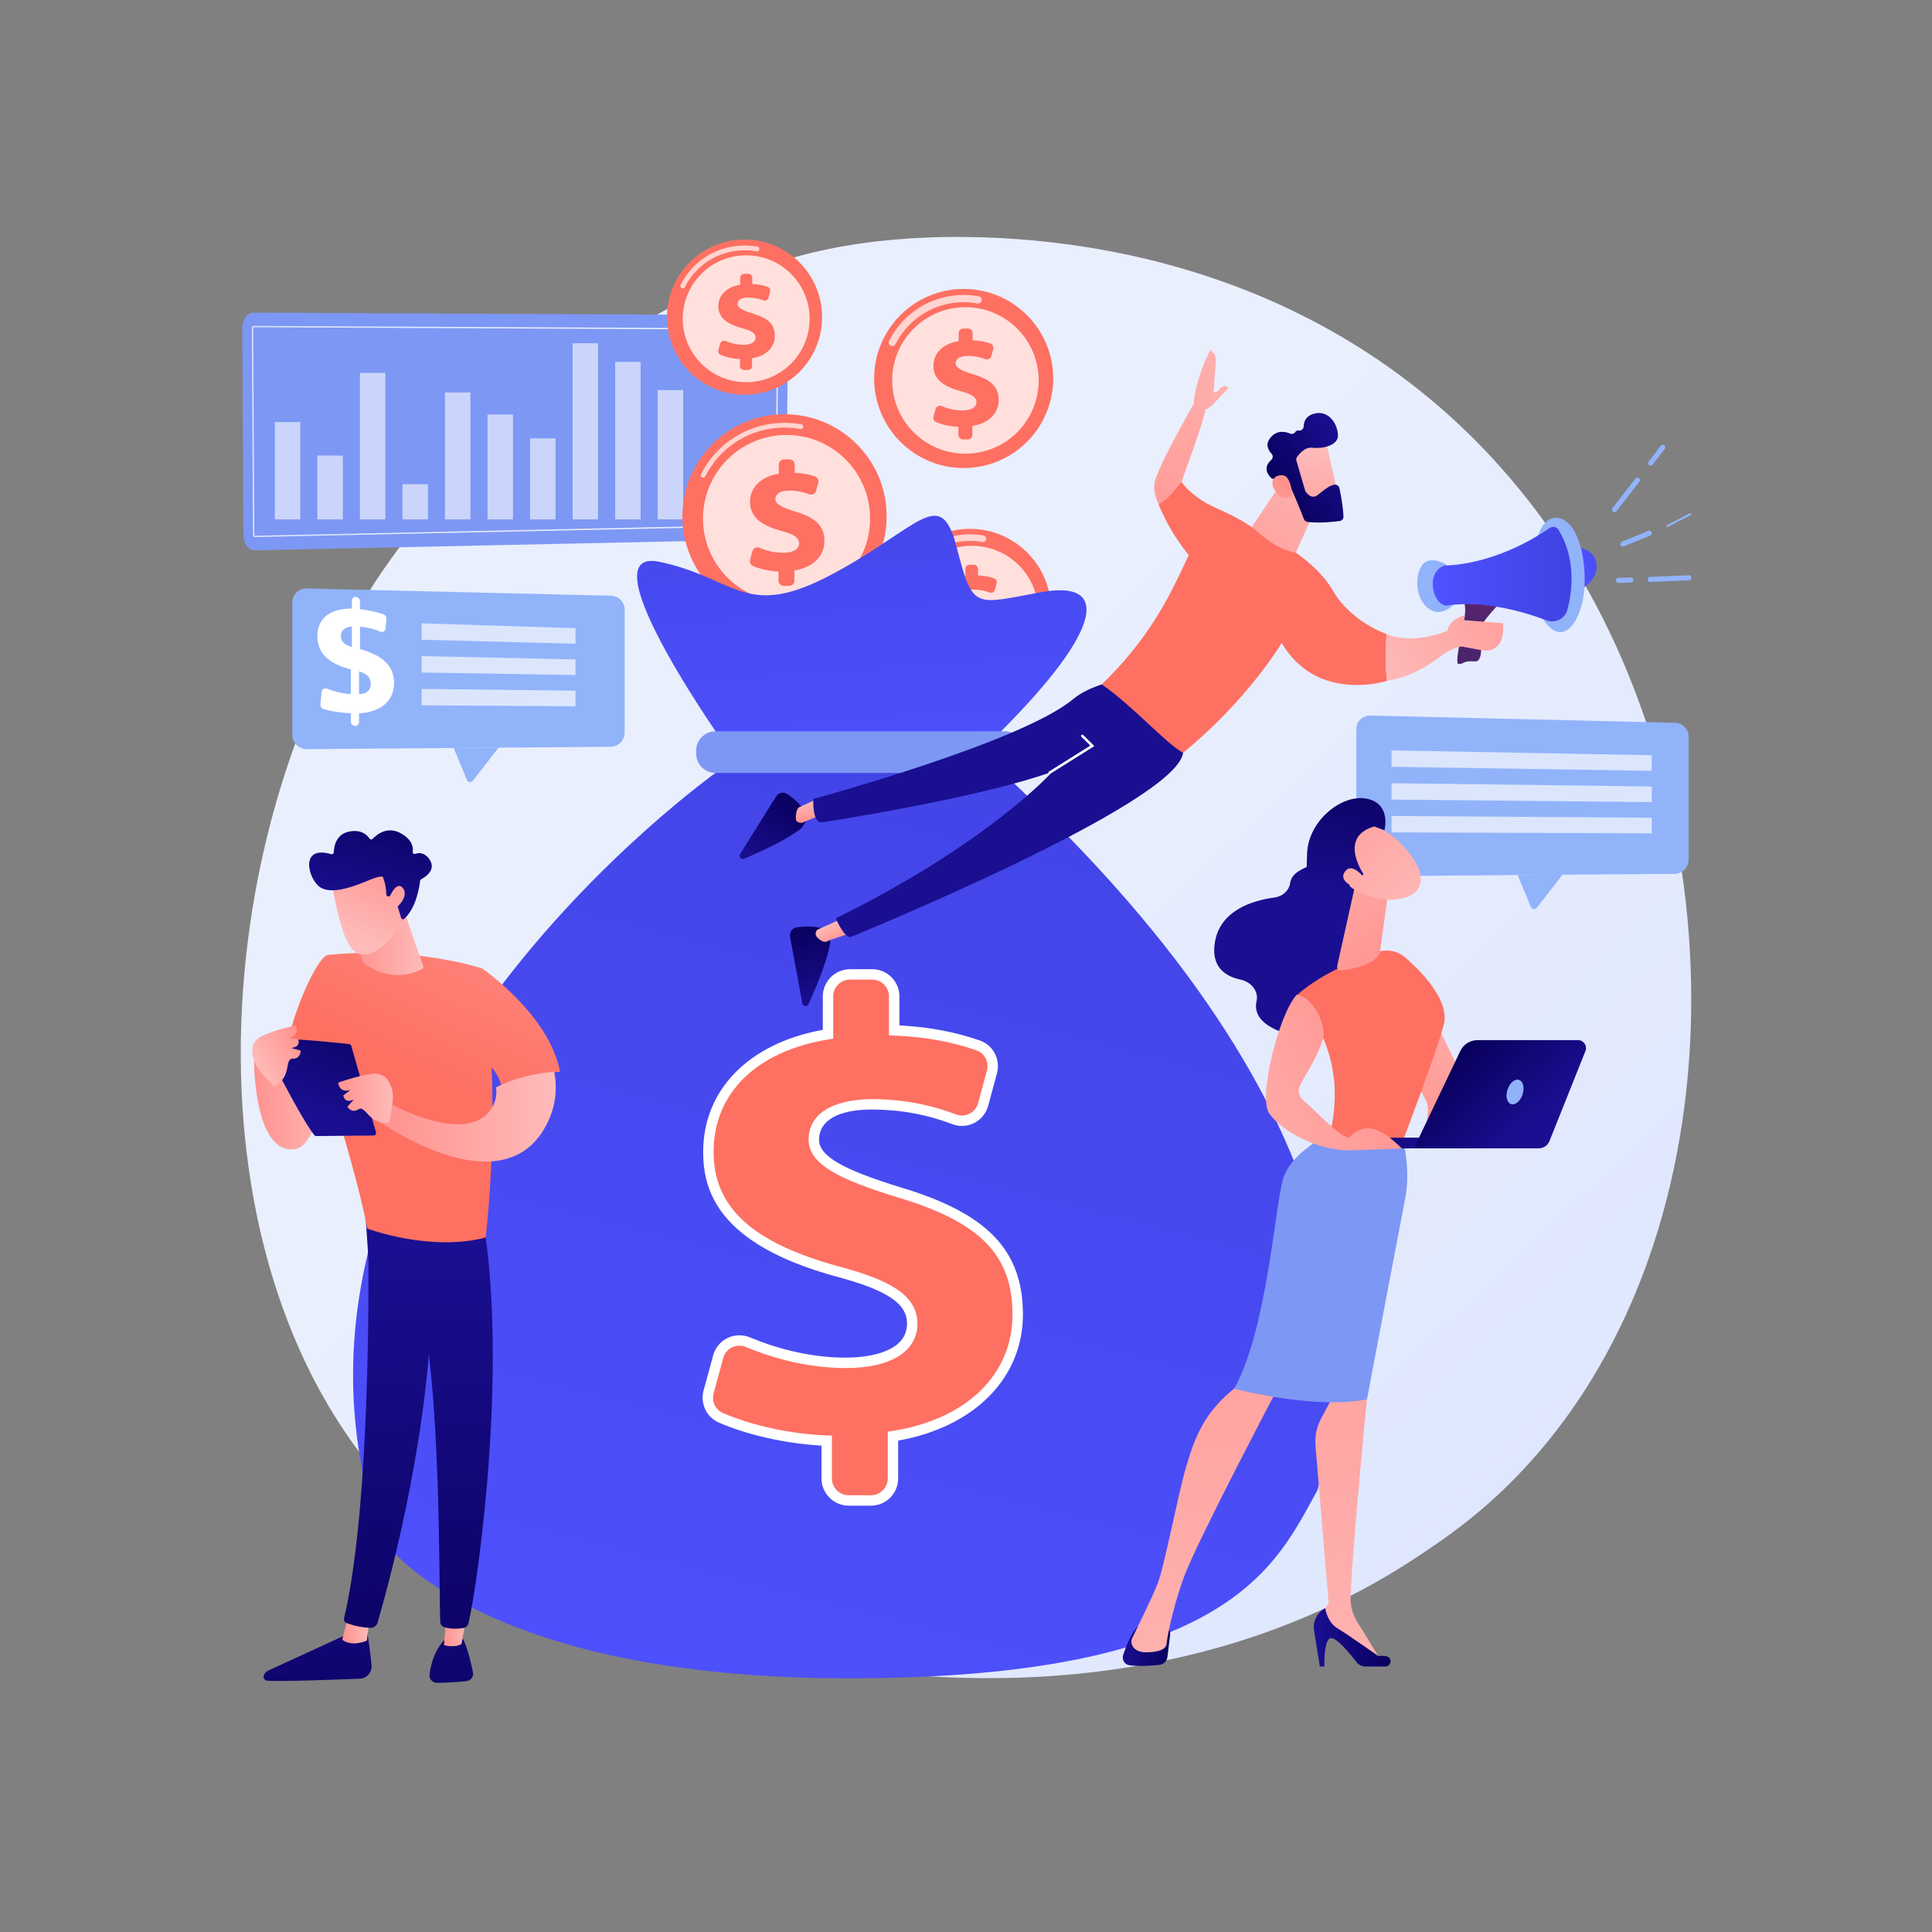 <?xml version="1.0" encoding="utf-8"?>
<!-- Generator: Adobe Illustrator 27.6.1, SVG Export Plug-In . SVG Version: 6.00 Build 0)  -->
<svg version="1.1" xmlns="http://www.w3.org/2000/svg" xmlns:xlink="http://www.w3.org/1999/xlink" x="0px" y="0px"
	 viewBox="0 0 3710 3710" style="enable-background:new 0 0 3710 3710;" xml:space="preserve">
<rect x="0" y="0" width="3710" height="3710" fill="#808080" stroke="none"/>
<style type="text/css">
	.st0{fill:url(#SVGID_1_);}
	.st1{fill:#7D97F4;}
	.st2{fill:url(#SVGID_00000143615401629285916400000017677590069927031948_);}
	.st3{opacity:0.6;}
	.st4{fill:#FFFFFF;}
	.st5{fill:url(#SVGID_00000018921029328218188910000001978256818889717669_);}
	.st6{fill:url(#SVGID_00000109011661069210292060000006759752831049352867_);}
	.st7{opacity:0.7;fill:#FFFFFF;}
	.st8{opacity:0.78;fill:#FFFFFF;}
	.st9{fill:url(#SVGID_00000096780333085668606000000014444032085909384067_);}
	.st10{fill:url(#SVGID_00000100351597675308074370000014581774564080068759_);}
	.st11{fill:url(#SVGID_00000016759504516846559570000010509099839670066828_);}
	.st12{fill:url(#SVGID_00000055698705567863907640000008243597332303116962_);}
	.st13{fill:url(#SVGID_00000145054553605697444480000015784876433295111047_);}
	.st14{fill:url(#SVGID_00000114769788053935815400000014967067403584999555_);}
	.st15{fill:url(#SVGID_00000108296608279393943930000006895243718945277575_);}
	.st16{fill:url(#SVGID_00000070115575117139283040000016923364165164246946_);}
	.st17{fill:url(#SVGID_00000081607689875209614090000015932787326565576073_);}
	.st18{fill:url(#SVGID_00000142855060135404706240000016284008638318914237_);}
	.st19{fill:url(#SVGID_00000111891051682841394630000007523040797237266342_);}
	.st20{fill:url(#SVGID_00000026843406347245267230000006177000507089404337_);}
	.st21{fill:url(#SVGID_00000165952597427770334750000000688524131479720860_);}
	.st22{fill:url(#SVGID_00000049183969915383127840000008896450545695088569_);}
	.st23{fill:url(#SVGID_00000072980142287620048010000011883707576248006557_);}
	.st24{fill:url(#SVGID_00000024719460066078758770000002660947874819433108_);}
	.st25{fill:url(#SVGID_00000121961735250213727910000010326407003002219430_);}
	.st26{fill:url(#SVGID_00000047767820174903606970000009945071909130796180_);}
	.st27{fill:url(#SVGID_00000155133293010300843930000014913076776470374589_);}
	.st28{fill:url(#SVGID_00000096019771463148390910000006082222510792092090_);}
	.st29{fill:url(#SVGID_00000147916456737925840660000012848854576700947590_);}
	.st30{fill:url(#SVGID_00000026156641631153965460000016295028197813670557_);}
	.st31{fill:url(#SVGID_00000106134744342979200720000008073339150391246474_);}
	.st32{fill:url(#SVGID_00000170986893675586671380000002539024511317834154_);}
	.st33{fill:url(#SVGID_00000174588056685638480710000005292811041346345091_);}
	.st34{fill:url(#SVGID_00000140697586470958932850000000022485534217185416_);}
	.st35{fill:url(#SVGID_00000175318048267766485660000005682364182320441251_);}
	.st36{fill:url(#SVGID_00000177447359147579592180000017868247444973728135_);}
	.st37{fill:url(#SVGID_00000014632357368583755880000015299335144519220629_);}
	.st38{fill:url(#SVGID_00000156586865338855724130000000014944709133351557_);}
	.st39{fill:#91B3FA;}
	.st40{opacity:0.67;fill:#FFFFFF;}
	.st41{fill:url(#SVGID_00000101789070880380572010000011389149956874160778_);}
	.st42{fill:url(#SVGID_00000052098278892914759970000011093813395201358255_);}
	.st43{fill:url(#SVGID_00000148663287589898686220000018435125980785906107_);}
	.st44{fill:url(#SVGID_00000008842859130132811180000010578750302657357952_);}
	.st45{fill:url(#SVGID_00000011732203839468331290000003740617839774876051_);}
	.st46{fill:url(#SVGID_00000139277901032154216350000003930924819126617495_);}
	.st47{fill:url(#SVGID_00000076581926946479273590000008374699220571311515_);}
	.st48{fill:url(#SVGID_00000138556744448574501620000007673176664959267208_);}
	.st49{fill:url(#SVGID_00000012437961162117908970000016547517154254260617_);}
	.st50{fill:url(#SVGID_00000018922048965087166340000010816602856365705349_);}
	.st51{fill:url(#SVGID_00000165924936956782536230000011539915003646950571_);}
	.st52{fill:url(#SVGID_00000060016117729007717470000014021949834763413147_);}
	.st53{fill:url(#SVGID_00000025402394991807126580000009455804522570133946_);}
	.st54{fill:url(#SVGID_00000174574245900107791740000014374323726991734687_);}
	.st55{fill:url(#SVGID_00000069378175328790099270000010183782338256911511_);}
	.st56{fill:url(#SVGID_00000120522835779788536020000002442853349773688731_);}
	.st57{fill:url(#SVGID_00000051384605316314547200000004009854323048636816_);}
	.st58{fill:url(#SVGID_00000080186189342608390240000016011992496208212669_);}
	.st59{fill:url(#SVGID_00000155849433997418483720000008661694169941919141_);}
	.st60{fill:url(#SVGID_00000139986802102544932820000000879698495309626518_);}
	.st61{fill:url(#SVGID_00000166642815136562697250000012879723137506443396_);}
	.st62{fill:url(#SVGID_00000132084933538281854440000003069948309736965257_);}
	.st63{fill:url(#SVGID_00000139985004318134221440000006439524074782256256_);}
	.st64{fill:url(#SVGID_00000172426965633150700200000015276186157345919148_);}
	.st65{fill:url(#SVGID_00000139280835394898265230000017060467808536985228_);}
	.st66{fill:url(#SVGID_00000113351878112606975890000011585312057401238414_);}
	.st67{fill:url(#SVGID_00000106855987329171998590000002473734148515273869_);}
	.st68{fill:url(#SVGID_00000018939479907492486100000004636988087548577426_);}
	.st69{fill:url(#SVGID_00000077309189554739431010000001603305033347930781_);}
	.st70{fill:url(#SVGID_00000097482698177616779110000004922935118370807482_);}
	.st71{fill:url(#SVGID_00000103960274671383519510000014756058125935403693_);}
	.st72{fill:url(#SVGID_00000091719314749375023980000014957957614717348793_);}
</style>
<g id="Background">
</g>
<g id="Illustration">
	<g>
		<linearGradient id="SVGID_1_" gradientUnits="userSpaceOnUse" x1="3502.218" y1="3673.924" x2="1538.293" y2="1583.295">
			<stop  offset="0" style="stop-color:#DAE3FE"/>
			<stop  offset="1" style="stop-color:#E9EFFD"/>
		</linearGradient>
		<path class="st0" d="M2912.55,2835.17c-72.5,74.73-137.37,118.66-187.04,151.82c-484.39,323.43-1038.11,230.21-1209.3,198.35
			c-276.2-51.41-509.35-87.67-709.67-268.65c-455.19-411.24-433.05-1269.13-85.23-1800.55c41.24-63.01,388.53-577.81,943.45-650.34
			c13.57-1.77,23.7-2.78,32.57-3.72c85.84-9.09,617.8-57.06,1051.56,306.34c62.09,52.02,162.01,145.85,254.67,288.95
			C3342.36,1580.63,3343.43,2391.04,2912.55,2835.17z"/>
		<g>
			<path class="st1" d="M1491.65,605.15l-1004.6-4.83c-12.11-0.11-21.94,13.28-21.85,29.76l2.23,397.47
				c0.09,16.57,10.18,29.79,22.35,29.3l998.88-21.39c11.62-0.48,20.9-13.32,21.05-29.14l3.5-371.25
				C1513.36,618.69,1503.68,605.26,1491.65,605.15z"/>
			
				<linearGradient id="SVGID_00000096744133324610827370000018233381752944165787_" gradientUnits="userSpaceOnUse" x1="483.598" y1="828.592" x2="1494.801" y2="828.592">
				<stop  offset="0" style="stop-color:#DAE3FE"/>
				<stop  offset="1" style="stop-color:#E9EFFD"/>
			</linearGradient>
			<path style="fill:url(#SVGID_00000096744133324610827370000018233381752944165787_);" d="M489.14,1031.35
				c-1.86,0-3.3-1.76-3.32-4l-2.22-397.46c-0.01-1.04,0.27-1.96,0.83-2.72c0.81-1.1,1.79-1.34,2.48-1.34l1004.61,4.83
				c0.68,0.01,1.66,0.25,2.46,1.35c0.55,0.77,0.83,1.68,0.82,2.72l-3.5,371.24c-0.02,2.2-1.39,3.91-3.19,3.98h-0.02L489.14,1031.35z
				 M486.9,628.41c-0.06,0-0.19,0-0.39,0.28c-0.23,0.31-0.34,0.7-0.34,1.19l2.22,397.46c0.01,0.88,0.47,1.44,0.71,1.44l998.92-21.4
				c0.26-0.02,0.68-0.59,0.69-1.43l3.5-371.24c0-0.48-0.11-0.87-0.33-1.19c-0.2-0.28-0.33-0.28-0.39-0.28L486.9,628.41z"/>
			<g class="st3">
				<rect x="527.78" y="810.54" class="st4" width="48.89" height="186.83"/>
				<rect x="609.47" y="874.75" class="st4" width="48.89" height="122.62"/>
				<rect x="691.16" y="716.06" class="st4" width="48.89" height="281.3"/>
				<rect x="772.84" y="929.79" class="st4" width="48.89" height="67.58"/>
				<rect x="854.53" y="753.67" class="st4" width="48.89" height="243.7"/>
				<rect x="936.22" y="795.87" class="st4" width="48.89" height="201.5"/>
				<rect x="1017.91" y="841.73" class="st4" width="48.89" height="155.64"/>
				<rect x="1099.6" y="659.19" class="st4" width="48.89" height="338.17"/>
				<rect x="1181.29" y="694.97" class="st4" width="48.89" height="302.4"/>
				<rect x="1262.98" y="749.08" class="st4" width="48.89" height="248.28"/>
				<rect x="1344.67" y="936.06" class="st4" width="48.89" height="61.31"/>
				<rect x="1426.36" y="816.96" class="st4" width="48.89" height="180.4"/>
			</g>
		</g>
		<g>
			<g>
				<g>
					
						<linearGradient id="SVGID_00000158718895197902492070000010811349137964868276_" gradientUnits="userSpaceOnUse" x1="2103.101" y1="-293.07" x2="1972.155" y2="235.75">
						<stop  offset="0" style="stop-color:#FF928E"/>
						<stop  offset="1" style="stop-color:#FE7062"/>
					</linearGradient>
					<circle style="fill:url(#SVGID_00000158718895197902492070000010811349137964868276_);" cx="1850.56" cy="726.8" r="171.94"/>
					
						<linearGradient id="SVGID_00000130615610555004791810000006356275829051313084_" gradientUnits="userSpaceOnUse" x1="2103.101" y1="-293.069" x2="1972.155" y2="235.749">
						<stop  offset="0" style="stop-color:#FF928E"/>
						<stop  offset="1" style="stop-color:#FE7062"/>
					</linearGradient>
					<circle style="fill:url(#SVGID_00000130615610555004791810000006356275829051313084_);" cx="1850.56" cy="726.81" r="166.23"/>
					<path class="st7" d="M1713.49,664.74c-1.06,0-2.13-0.24-3.14-0.75c-3.44-1.73-4.82-5.94-3.08-9.38
						c27.47-54.42,82.38-88.23,143.3-88.23c9.73,0,19.46,0.88,28.94,2.6c3.79,0.69,6.31,4.33,5.62,8.12
						c-0.69,3.79-4.34,6.3-8.12,5.62c-8.65-1.58-17.54-2.38-26.43-2.38c-55.62,0-105.75,30.87-130.84,80.56
						C1718.5,663.33,1716.04,664.74,1713.49,664.74z"/>
					
						<ellipse transform="matrix(0.707 -0.707 0.707 0.707 26.587 1525.042)" class="st8" cx="1854.18" cy="730.43" rx="140.69" ry="140.69"/>
					<g>
						
							<linearGradient id="SVGID_00000031195854415015695770000002447267158273402011_" gradientUnits="userSpaceOnUse" x1="2109.429" y1="-291.502" x2="1978.483" y2="237.319">
							<stop  offset="0" style="stop-color:#FF928E"/>
							<stop  offset="1" style="stop-color:#FE7062"/>
						</linearGradient>
						<path style="fill:url(#SVGID_00000031195854415015695770000002447267158273402011_);" d="M1840.38,835.02v-15.31
							c-15.96-0.64-31.74-4.41-42.95-9.31c-4-1.75-6.04-6.24-4.89-10.46l3.89-14.26c1.43-5.23,7.11-7.94,12.11-5.84
							c11.12,4.66,24.85,8.35,39.65,8.35c15.37,0,26.83-5.21,26.83-15.89c0-9.64-8.86-15.37-30.22-21.1
							c-30.48-8.34-52.36-21.62-52.36-48.45c0-24.23,17.71-42.72,48.45-47.67v-15.31c0-4.93,3.99-8.92,8.92-8.92h8.99
							c4.93,0,8.92,3.99,8.92,8.92v13.74c14.76,0.59,25.51,3.12,34.04,6.11c4.37,1.54,6.76,6.24,5.55,10.71l-3.58,13.19
							c-1.38,5.08-6.81,7.87-11.74,6.01c-7.85-2.97-18.96-6.06-33.39-6.06c-18.23,0-23.44,7.55-23.44,14.33
							c0,8.34,10.94,14.07,34.65,21.36c33.86,10.16,47.93,24.23,47.93,49.49c0,23.18-17.19,44.02-50.53,49.23v17.13
							c0,4.93-3.99,8.92-8.92,8.92h-8.99C1844.37,843.94,1840.38,839.94,1840.38,835.02z"/>
					</g>
				</g>
				<g>
					
						<linearGradient id="SVGID_00000007390642135321533740000004564332068874287291_" gradientUnits="userSpaceOnUse" x1="1679.099" y1="-398.061" x2="1548.153" y2="130.76">
						<stop  offset="0" style="stop-color:#FF928E"/>
						<stop  offset="1" style="stop-color:#FE7062"/>
					</linearGradient>
					<circle style="fill:url(#SVGID_00000007390642135321533740000004564332068874287291_);" cx="1429.74" cy="608.97" r="148.92"/>
					
						<linearGradient id="SVGID_00000002360156742019384780000003627426599640851098_" gradientUnits="userSpaceOnUse" x1="1679.099" y1="-398.059" x2="1548.152" y2="130.762">
						<stop  offset="0" style="stop-color:#FF928E"/>
						<stop  offset="1" style="stop-color:#FE7062"/>
					</linearGradient>
					<circle style="fill:url(#SVGID_00000002360156742019384780000003627426599640851098_);" cx="1429.74" cy="608.97" r="143.97"/>
					<path class="st7" d="M1311.02,553.77c-0.7,0-1.41-0.16-2.07-0.49c-2.27-1.14-3.18-3.92-2.04-6.19
						c23.55-46.65,70.61-75.63,122.83-75.63c8.33,0,16.68,0.75,24.8,2.23c2.5,0.46,4.16,2.85,3.71,5.36
						c-0.45,2.5-2.86,4.16-5.36,3.71c-7.58-1.38-15.37-2.08-23.15-2.08c-48.72,0-92.63,27.04-114.6,70.56
						C1314.32,552.85,1312.7,553.77,1311.02,553.77z"/>
					<circle class="st8" cx="1432.88" cy="612.11" r="121.85"/>
					<g>
						
							<linearGradient id="SVGID_00000060716505941337905870000001866559097545583498_" gradientUnits="userSpaceOnUse" x1="1684.58" y1="-396.702" x2="1553.646" y2="132.07">
							<stop  offset="0" style="stop-color:#FF928E"/>
							<stop  offset="1" style="stop-color:#FE7062"/>
						</linearGradient>
						<path style="fill:url(#SVGID_00000060716505941337905870000001866559097545583498_);" d="M1420.92,702.7v-13.26
							c-13.82-0.55-27.49-3.81-37.2-8.07c-3.47-1.52-5.23-5.41-4.24-9.06l3.37-12.35c1.24-4.53,6.16-6.87,10.49-5.06
							c9.63,4.04,21.52,7.23,34.35,7.23c13.31,0,23.24-4.51,23.24-13.76c0-8.35-7.67-13.31-26.17-18.27
							c-26.4-7.22-45.35-18.73-45.35-41.96c0-20.98,15.34-37,41.96-41.29v-13.26c0-4.27,3.46-7.72,7.72-7.72h7.79
							c4.27,0,7.72,3.46,7.72,7.72v11.9c12.79,0.51,22.1,2.7,29.48,5.29c3.78,1.33,5.85,5.41,4.8,9.28l-3.1,11.42
							c-1.19,4.4-5.9,6.82-10.17,5.2c-6.8-2.57-16.42-5.25-28.92-5.25c-15.79,0-20.3,6.54-20.3,12.41c0,7.22,9.48,12.18,30.01,18.5
							c29.33,8.8,41.51,20.98,41.51,42.87c0,20.08-14.89,38.13-43.77,42.64v14.84c0,4.27-3.46,7.72-7.72,7.72h-7.79
							C1424.38,710.42,1420.92,706.96,1420.92,702.7z"/>
					</g>
				</g>
				<g>
					
						<linearGradient id="SVGID_00000133503230608932905290000003590371372788158637_" gradientUnits="userSpaceOnUse" x1="2218.041" y1="-264.608" x2="2087.095" y2="264.211">
						<stop  offset="0" style="stop-color:#FF928E"/>
						<stop  offset="1" style="stop-color:#FE7062"/>
					</linearGradient>
					
						<circle style="fill:url(#SVGID_00000133503230608932905290000003590371372788158637_);" cx="1862.44" cy="1171.48" r="155.95"/>
					
						<linearGradient id="SVGID_00000077317073646255838220000003206156631561415084_" gradientUnits="userSpaceOnUse" x1="2218.041" y1="-264.609" x2="2087.094" y2="264.211">
						<stop  offset="0" style="stop-color:#FF928E"/>
						<stop  offset="1" style="stop-color:#FE7062"/>
					</linearGradient>
					
						<circle style="fill:url(#SVGID_00000077317073646255838220000003206156631561415084_);" cx="1862.44" cy="1171.48" r="150.76"/>
					<path class="st7" d="M1738.12,1115.19c-0.96,0-1.93-0.22-2.85-0.68c-3.12-1.57-4.38-5.38-2.8-8.51
						c24.91-49.36,74.71-80.02,129.97-80.02c8.82,0,17.65,0.79,26.24,2.36c3.44,0.63,5.72,3.92,5.1,7.37
						c-0.62,3.44-3.93,5.72-7.37,5.1c-7.84-1.43-15.91-2.15-23.97-2.15c-50.44,0-95.91,28-118.66,73.06
						C1742.66,1113.92,1740.43,1115.19,1738.12,1115.19z"/>
					
						<ellipse transform="matrix(0.183 -0.983 0.983 0.183 370.094 2794.674)" class="st8" cx="1865.72" cy="1174.77" rx="127.6" ry="127.6"/>
					<g>
						
							<linearGradient id="SVGID_00000159470063560232743790000009936460781531388042_" gradientUnits="userSpaceOnUse" x1="2223.78" y1="-263.185" x2="2092.834" y2="265.635">
							<stop  offset="0" style="stop-color:#FF928E"/>
							<stop  offset="1" style="stop-color:#FE7062"/>
						</linearGradient>
						<path style="fill:url(#SVGID_00000159470063560232743790000009936460781531388042_);" d="M1853.2,1269.63v-13.88
							c-14.47-0.58-28.79-4-38.95-8.45c-3.63-1.59-5.48-5.66-4.44-9.49l3.53-12.93c1.29-4.74,6.45-7.2,10.99-5.3
							c10.09,4.23,22.54,7.57,35.96,7.57c13.94,0,24.33-4.73,24.33-14.41c0-8.74-8.03-13.94-27.4-19.13
							c-27.64-7.56-47.49-19.61-47.49-43.94c0-21.97,16.07-38.75,43.94-43.23v-13.88c0-4.47,3.62-8.09,8.09-8.09h8.16
							c4.47,0,8.09,3.62,8.09,8.09v12.47c13.39,0.54,23.14,2.83,30.87,5.54c3.96,1.39,6.13,5.66,5.03,9.72l-3.24,11.96
							c-1.25,4.61-6.18,7.14-10.65,5.45c-7.12-2.69-17.19-5.5-30.28-5.5c-16.54,0-21.26,6.85-21.26,12.99
							c0,7.56,9.92,12.76,31.42,19.37c30.71,9.21,43.47,21.97,43.47,44.89c0,21.03-15.59,39.93-45.83,44.65v15.54
							c0,4.47-3.62,8.09-8.09,8.09h-8.16C1856.82,1277.72,1853.2,1274.1,1853.2,1269.63z"/>
					</g>
				</g>
				<g>
					
						<linearGradient id="SVGID_00000142141880889921919150000005543449919893302712_" gradientUnits="userSpaceOnUse" x1="1840.702" y1="-358.042" x2="1709.756" y2="170.778">
						<stop  offset="0" style="stop-color:#FF928E"/>
						<stop  offset="1" style="stop-color:#FE7062"/>
					</linearGradient>
					<circle style="fill:url(#SVGID_00000142141880889921919150000005543449919893302712_);" cx="1506.53" cy="991.52" r="196.11"/>
					
						<linearGradient id="SVGID_00000129165717448115505620000006904256492125640633_" gradientUnits="userSpaceOnUse" x1="1840.702" y1="-358.043" x2="1709.757" y2="170.775">
						<stop  offset="0" style="stop-color:#FF928E"/>
						<stop  offset="1" style="stop-color:#FE7062"/>
					</linearGradient>
					<circle style="fill:url(#SVGID_00000129165717448115505620000006904256492125640633_);" cx="1506.53" cy="991.52" r="189.59"/>
					<path class="st7" d="M1350.19,917.34c-0.69,0-1.4-0.16-2.06-0.49c-2.26-1.14-3.16-3.89-2.02-6.14
						c30.75-60.92,92.22-98.77,160.41-98.77c10.89,0,21.79,0.98,32.39,2.91c2.49,0.45,4.13,2.84,3.68,5.32
						c-0.46,2.49-2.83,4.13-5.32,3.68c-10.07-1.84-20.42-2.77-30.75-2.77c-64.72,0-123.06,35.92-152.25,93.74
						C1353.47,916.42,1351.86,917.34,1350.19,917.34z"/>
					
						<ellipse transform="matrix(0.707 -0.707 0.707 0.707 -261.568 1359.813)" class="st8" cx="1510.66" cy="995.65" rx="160.46" ry="160.46"/>
					<g>
						
							<linearGradient id="SVGID_00000158751770405204850070000016603764551375381926_" gradientUnits="userSpaceOnUse" x1="1847.921" y1="-356.257" x2="1716.974" y2="172.564">
							<stop  offset="0" style="stop-color:#FF928E"/>
							<stop  offset="1" style="stop-color:#FE7062"/>
						</linearGradient>
						<path style="fill:url(#SVGID_00000158751770405204850070000016603764551375381926_);" d="M1494.91,1114.94v-17.46
							c-18.2-0.73-36.2-5.02-48.98-10.62c-4.57-2-6.89-7.12-5.58-11.93l4.44-16.26c1.63-5.97,8.11-9.05,13.82-6.66
							c12.68,5.32,28.34,9.52,45.23,9.52c17.53,0,30.6-5.94,30.6-18.12c0-10.99-10.1-17.53-34.46-24.06
							c-34.76-9.51-59.72-24.66-59.72-55.26c0-27.63,20.2-48.73,55.26-54.37v-17.46c0-5.62,4.55-10.17,10.17-10.17h10.26
							c5.62,0,10.17,4.55,10.17,10.17v15.68c16.84,0.67,29.1,3.55,38.83,6.97c4.98,1.75,7.71,7.12,6.33,12.22l-4.08,15.04
							c-1.57,5.8-7.77,8.98-13.39,6.85c-8.96-3.39-21.62-6.91-38.08-6.91c-20.8,0-26.74,8.62-26.74,16.34
							c0,9.51,12.48,16.04,39.51,24.36c38.62,11.59,54.67,27.63,54.67,56.45c0,26.44-19.61,50.21-57.64,56.15v19.54
							c0,5.62-4.55,10.17-10.17,10.17h-10.26C1499.46,1125.11,1494.91,1120.56,1494.91,1114.94z"/>
					</g>
				</g>
			</g>
			<g>
				
					<linearGradient id="SVGID_00000088811641515277087470000006865596349090299577_" gradientUnits="userSpaceOnUse" x1="1685.72" y1="1551.218" x2="1620.847" y2="684.287">
					<stop  offset="0" style="stop-color:#4F52FF"/>
					<stop  offset="1" style="stop-color:#4042E2"/>
				</linearGradient>
				<path style="fill:url(#SVGID_00000088811641515277087470000006865596349090299577_);" d="M1403.14,1446.45
					c0,0-285.49-398.91-136.88-367.62c148.61,31.29,164.26,113.42,332.42,23.47s207.28-172.08,238.56-50.84
					c31.29,121.24,33.54,109.08,162.6,85.62c129.06-23.47,122.89,66.91-80.47,270.27
					C1700.37,1407.35,1403.14,1446.45,1403.14,1446.45z"/>
				
					<linearGradient id="SVGID_00000160872810182832271630000008387739997680332461_" gradientUnits="userSpaceOnUse" x1="1392.508" y1="3525.874" x2="2007.964" y2="1097.876">
					<stop  offset="0" style="stop-color:#4F52FF"/>
					<stop  offset="1" style="stop-color:#4042E2"/>
				</linearGradient>
				<path style="fill:url(#SVGID_00000160872810182832271630000008387739997680332461_);" d="M1382.29,1478.22
					c0,0-928.27,651.47-653.37,1469.82c0,0,165.36,274.77,900.6,274.77s821.79-219.86,900.01-360.65
					c62.57-203.36,133.93-698.79-610.15-1383.95H1382.29z"/>
				<path class="st1" d="M1966.49,1447.16c0,20.52-16.63,37.15-37.15,37.15h-555.36c-20.52,0-37.15-16.63-37.15-37.15v-5.65
					c0-20.52,16.63-37.15,37.15-37.15h555.36c20.52,0,37.15,16.63,37.15,37.15V1447.16z"/>
				<g>
					<g>
						
							<linearGradient id="SVGID_00000066484921303975482940000011361076381049477255_" gradientUnits="userSpaceOnUse" x1="2300.181" y1="-244.268" x2="2169.235" y2="284.552">
							<stop  offset="0" style="stop-color:#FF928E"/>
							<stop  offset="1" style="stop-color:#FE7062"/>
						</linearGradient>
						<path style="fill:url(#SVGID_00000066484921303975482940000011361076381049477255_);" d="M1583.6,2839.05v-72.56
							c-75.64-3.03-150.46-20.88-203.6-44.14c-18.98-8.31-28.65-29.6-23.2-49.59l18.43-67.59c6.76-24.79,33.73-37.62,57.43-27.68
							c52.72,22.1,117.8,39.58,187.99,39.58c72.86,0,127.19-24.7,127.19-75.34c0-45.69-41.98-72.85-143.25-100.02
							c-144.48-39.52-248.21-102.5-248.21-229.69c0-114.85,83.98-202.52,229.69-225.98v-72.57c0-23.35,18.93-42.28,42.28-42.28
							h42.63c23.35,0,42.28,18.93,42.28,42.28v65.15c70,2.8,120.95,14.77,161.38,28.98c20.72,7.28,32.04,29.6,26.29,50.79
							l-16.95,62.51c-6.54,24.11-32.3,37.31-55.66,28.48c-37.23-14.08-89.86-28.74-158.28-28.74c-86.44,0-111.14,35.81-111.14,67.92
							c0,39.52,51.86,66.68,164.24,101.26c160.54,48.16,227.22,114.84,227.22,234.63c0,109.9-81.5,208.7-239.56,233.4v81.21
							c0,23.35-18.93,42.28-42.28,42.28h-42.64C1602.53,2881.33,1583.6,2862.4,1583.6,2839.05z"/>
					</g>
					<g>
						<path class="st4" d="M1672.45,2891.32h-42.64c-28.82,0-52.27-23.44-52.27-52.27v-63.04c-69.22-3.92-142.43-20.35-197.62-44.51
							c-23.21-10.16-35.61-36.54-28.84-61.37l18.44-67.59c3.95-14.47,13.93-26.54,27.38-33.11c13.61-6.63,29.48-7.06,43.55-1.16
							c42.24,17.71,108.47,38.81,184.12,38.81c27.5,0,117.2-4.71,117.2-65.35c0-38.81-38.09-64.14-135.84-90.36
							c-229.12-62.66-255.62-166.6-255.62-239.34c0-119.5,87.76-208.73,229.69-234.42v-64.14c0-28.82,23.45-52.28,52.27-52.28h42.63
							c28.83,0,52.28,23.45,52.28,52.28v55.62c57.02,3.03,107.71,12.57,154.7,29.09c25.43,8.93,39.75,36.53,32.62,62.84
							l-16.95,62.51c-3.86,14.22-13.57,26.21-26.65,32.88c-13.06,6.69-28.45,7.53-42.19,2.32
							c-49.99-18.91-100.61-28.09-154.74-28.09c-64.28,0-101.14,21.11-101.14,57.92c0,31.19,44.07,56.9,157.18,91.71
							c166.38,49.92,234.28,120.66,234.28,244.18c0,121.9-93.72,216.13-239.57,241.88v72.74
							C1724.72,2867.88,1701.27,2891.32,1672.45,2891.32z M1419.92,2584.12c-4.9,0-9.78,1.09-14.26,3.28
							c-8.4,4.1-14.39,11.34-16.86,20.4l-18.44,67.59c-4.18,15.33,3.37,31.58,17.56,37.8c55.59,24.33,130.36,40.52,200,43.31
							l9.59,0.38v82.17c0,17.79,14.48,32.28,32.28,32.28h42.64c17.8,0,32.28-14.48,32.28-32.28v-89.76l8.45-1.33
							c142.56-22.27,231.11-107.93,231.11-223.53c0-114.44-61.71-177.53-220.09-225.05c-108.56-33.41-171.36-62.24-171.36-110.84
							c0-72.29,92.72-77.91,121.13-77.91c56.59,0,109.52,9.61,161.81,29.38c8.62,3.26,17.87,2.75,26.03-1.42
							c8.19-4.19,14.04-11.4,16.45-20.32l16.95-62.51c4.41-16.24-4.36-33.26-19.96-38.75c-47.7-16.77-99.54-26.06-158.47-28.42
							l-9.59-0.38v-74.76c0-17.8-14.48-32.29-32.29-32.29h-42.63c-17.8,0-32.28,14.48-32.28,32.29v81.08l-8.41,1.36
							c-138.56,22.3-221.28,103.09-221.28,216.12c0,106.62,74.28,174.49,240.86,220.04c90.38,24.25,150.6,52.18,150.6,109.66
							c0,53.44-51.29,85.34-137.19,85.34c-62.51,0-128.85-13.96-191.85-40.37C1428.62,2584.98,1424.26,2584.12,1419.92,2584.12z"/>
					</g>
				</g>
			</g>
		</g>
		<g>
			
				<linearGradient id="SVGID_00000083053909790317171900000008366717045185518215_" gradientUnits="userSpaceOnUse" x1="3735.168" y1="2061.043" x2="3576.027" y2="2061.043" gradientTransform="matrix(1 0 0 1 -3088.298 0)">
				<stop  offset="0" style="stop-color:#FEBBBA"/>
				<stop  offset="1" style="stop-color:#FF928E"/>
			</linearGradient>
			<path style="fill:url(#SVGID_00000083053909790317171900000008366717045185518215_);" d="M487.73,2037.24
				c0,0,0,184.01,80.67,169.01c49.29-9.17,78.47-207.39,78.47-207.39s-51-113.59-56.69-76.41
				C548.78,2192.73,517.95,1985.87,487.73,2037.24z"/>
			
				<linearGradient id="SVGID_00000170275533793495023640000004828184811148520622_" gradientUnits="userSpaceOnUse" x1="653.774" y1="3472.747" x2="594.267" y2="2751.231" gradientTransform="matrix(1 0 0 1 -22.249 0)">
				<stop  offset="0" style="stop-color:#09005D"/>
				<stop  offset="1" style="stop-color:#1A0F91"/>
			</linearGradient>
			<path style="fill:url(#SVGID_00000170275533793495023640000004828184811148520622_);" d="M704.39,3129.43
				c0,0,6.09,34.49,9.08,68.62c1.17,13.34-9.12,24.93-22.5,25.48c-45.46,1.89-142.7,5.58-177.59,4.02
				c-5.24-0.23-8.67-5.6-6.73-10.48l0,0c1.63-4.09,4.76-7.39,8.76-9.23l160.62-73.82L704.39,3129.43z"/>
			
				<linearGradient id="SVGID_00000055675325216493787990000003210026914979250560_" gradientUnits="userSpaceOnUse" x1="-1419.382" y1="3129.288" x2="-1367.136" y2="3129.288" gradientTransform="matrix(-1 0 0 1 -710 0)">
				<stop  offset="0" style="stop-color:#FEBBBA"/>
				<stop  offset="1" style="stop-color:#FF928E"/>
			</linearGradient>
			<path style="fill:url(#SVGID_00000055675325216493787990000003210026914979250560_);" d="M709.38,3109.17l-4.89,41.25
				c0,0-28.14,13.1-47.35-1.65l11.65-45.97L709.38,3109.17z"/>
			
				<linearGradient id="SVGID_00000119832924259803301770000014390330043339657621_" gradientUnits="userSpaceOnUse" x1="-1478.414" y1="3328.083" x2="-1442.756" y2="2371.268" gradientTransform="matrix(-1 0 0 1 -710 0)">
				<stop  offset="0" style="stop-color:#09005D"/>
				<stop  offset="1" style="stop-color:#1A0F91"/>
			</linearGradient>
			<path style="fill:url(#SVGID_00000119832924259803301770000014390330043339657621_);" d="M705.7,2333.69
				c2.11,10.77,11.35,537.53-44.96,773.59c-0.92,3.85,1.03,7.82,4.7,9.32c8.64,3.53,25.57,8.64,45.86,9.32
				c6.28,0.21,11.92-3.87,13.69-9.9c16.09-54.77,93.22-329.18,103.28-591.32c11.24-292.91,0-9.97,0-9.97l-6.59-181.06L705.7,2333.69
				z"/>
			
				<linearGradient id="SVGID_00000083775726844536264460000006756715616553914288_" gradientUnits="userSpaceOnUse" x1="908.351" y1="3451.752" x2="848.843" y2="2730.235" gradientTransform="matrix(1 0 0 1 -22.249 0)">
				<stop  offset="0" style="stop-color:#09005D"/>
				<stop  offset="1" style="stop-color:#1A0F91"/>
			</linearGradient>
			<path style="fill:url(#SVGID_00000083775726844536264460000006756715616553914288_);" d="M889.16,3147.42
				c0,0,9.7,17.41,19.08,63.67c1.69,8.35-4.14,16.35-12.63,17.18c-15.01,1.48-38.12,3.37-56.63,3.25
				c-8.53-0.06-15.19-7.49-14.16-15.96c2.05-16.89,8.44-44.59,28.17-66.18L889.16,3147.42z"/>
			
				<linearGradient id="SVGID_00000155846315938374470320000008527436543821604026_" gradientUnits="userSpaceOnUse" x1="-1607.676" y1="3126.609" x2="-1562.566" y2="3126.609" gradientTransform="matrix(-1 0 0 1 -710 0)">
				<stop  offset="0" style="stop-color:#FEBBBA"/>
				<stop  offset="1" style="stop-color:#FF928E"/>
			</linearGradient>
			<path style="fill:url(#SVGID_00000155846315938374470320000008527436543821604026_);" d="M897.68,3094.37l-11.43,62.38
				c0,0-11.31,8.41-33.67,2.31l5.46-67.11L897.68,3094.37z"/>
			
				<linearGradient id="SVGID_00000148634273913524810280000017353506390927672200_" gradientUnits="userSpaceOnUse" x1="-1566.603" y1="3324.797" x2="-1530.945" y2="2367.984" gradientTransform="matrix(-1 0 0 1 -710 0)">
				<stop  offset="0" style="stop-color:#09005D"/>
				<stop  offset="1" style="stop-color:#1A0F91"/>
			</linearGradient>
			<path style="fill:url(#SVGID_00000148634273913524810280000017353506390927672200_);" d="M928.57,2349.85
				c46.05,277.92-9.99,686.91-28.89,766.96c-1.16,4.9-5.11,8.66-10.08,9.48c-8.44,1.4-22.33,2.54-36.02-1.44
				c-4.72-1.37-8.03-5.63-8.22-10.53c-2.54-64.72,2.03-462.02-40.88-619.03c-2.17-7.96-7.03-14.9-13.76-19.68l-83.29-59.21
				l-6.38-95.7L928.57,2349.85z"/>
			<g>
				
					<linearGradient id="SVGID_00000163764900960818863680000000859421762582713771_" gradientUnits="userSpaceOnUse" x1="1011.572" y1="1615.744" x2="795.008" y2="2063.981">
					<stop  offset="0" style="stop-color:#FF928E"/>
					<stop  offset="1" style="stop-color:#FE7062"/>
				</linearGradient>
				<path style="fill:url(#SVGID_00000163764900960818863680000000859421762582713771_);" d="M630.05,1833.74
					c168.15-16.81,295.36,25.74,295.36,25.74c41.14,240.03,7.19,516.9,7.19,516.9c-106.84,28.02-227.37-17.13-227.37-17.13
					c-17.76-100.33-91.75-332-91.75-332c-33.71-4.18-65.35,12.85-58.08-33.96C562.68,1946.49,608.87,1835.86,630.05,1833.74z"/>
			</g>
			
				<linearGradient id="SVGID_00000049919126725492310860000010704845158679887290_" gradientUnits="userSpaceOnUse" x1="1136.942" y1="1676.315" x2="920.378" y2="2124.554">
				<stop  offset="0" style="stop-color:#FF928E"/>
				<stop  offset="1" style="stop-color:#FE7062"/>
			</linearGradient>
			<path style="fill:url(#SVGID_00000049919126725492310860000010704845158679887290_);" d="M872.48,1993.11l52.93-133.63
				c0,0,128.91,87.59,150.11,198.64c-24.36,1.79-68.68,8.13-112.06,30.03C953.92,2035.71,872.48,1993.11,872.48,1993.11z"/>
			
				<linearGradient id="SVGID_00000177448625846117439820000018306219567082676633_" gradientUnits="userSpaceOnUse" x1="-1777.245" y1="2144.336" x2="-1439.463" y2="2144.336" gradientTransform="matrix(-1 0 0 1 -710 0)">
				<stop  offset="0" style="stop-color:#FEBBBA"/>
				<stop  offset="1" style="stop-color:#FF928E"/>
			</linearGradient>
			<path style="fill:url(#SVGID_00000177448625846117439820000018306219567082676633_);" d="M748.62,2118.85
				c0,0,144.73,81.79,193.56,11.95c10.14-14.5,12.56-28.92,10.06-42.66c43.38-21.91,87.7-28.24,112.06-30.03
				c6.39,33.48,3.01,69.08-16.66,105.07c-85.54,156.48-318.18-8.65-318.18-8.65L748.62,2118.85z"/>
			<g>
				
					<linearGradient id="SVGID_00000181775430621665841890000010042366702008797364_" gradientUnits="userSpaceOnUse" x1="3770.471" y1="1926.862" x2="3681.574" y2="2135.428" gradientTransform="matrix(1 0 0 1 -3088.298 0)">
					<stop  offset="0" style="stop-color:#09005D"/>
					<stop  offset="1" style="stop-color:#1A0F91"/>
				</linearGradient>
				<path style="fill:url(#SVGID_00000181775430621665841890000010042366702008797364_);" d="M722.07,2174.34l-47.48-165.82
					c-0.54-1.88-2.14-3.26-4.09-3.48c-8.6-1-33.53-3.82-62.31-6.26c-34.67-2.93-74.93-5.31-98.99-3.29
					c-3.42,0.29-5.49,3.9-3.97,6.98c13.68,27.68,69.96,140.27,98.14,177.16c0.93,1.22,2.38,1.94,3.91,1.92l110.17-1.02
					C720.65,2180.5,722.95,2177.42,722.07,2174.34z"/>
				
					<linearGradient id="SVGID_00000067217838219828780340000006637759223464677270_" gradientUnits="userSpaceOnUse" x1="-1464.542" y1="2108.919" x2="-1359.307" y2="2108.919" gradientTransform="matrix(-1 0 0 1 -710 0)">
					<stop  offset="0" style="stop-color:#FEBBBA"/>
					<stop  offset="1" style="stop-color:#FF928E"/>
				</linearGradient>
				<path style="fill:url(#SVGID_00000067217838219828780340000006637759223464677270_);" d="M746.92,2155.69
					c0,0,11-45.24,6.57-61.3c-4.44-16.05-13.04-36.69-41.7-32.1c-28.66,4.59-62.48,16.66-62.48,16.66s1.71,20.91,23.49,14.16
					l-13.51,10.45c0,0,1.93,16.74,20.33,7.8l-12.57,13.86c0,0,7.9,13.75,21.44,4.93C702.04,2121.34,708.53,2161.14,746.92,2155.69z"
					/>
				
					<linearGradient id="SVGID_00000100353811378029445220000015368432374705074858_" gradientUnits="userSpaceOnUse" x1="2957.647" y1="3273.258" x2="3062.885" y2="3273.258" gradientTransform="matrix(0.847 -0.531 0.531 0.847 -3749.92 848.105)">
					<stop  offset="0" style="stop-color:#FEBBBA"/>
					<stop  offset="1" style="stop-color:#FF928E"/>
				</linearGradient>
				<path style="fill:url(#SVGID_00000100353811378029445220000015368432374705074858_);" d="M525.85,2085.68
					c0,0-33.36-32.49-38.12-48.44c-4.77-15.96-8.44-38.01,18.28-49.35c26.72-11.34,61.78-19.07,61.78-19.07s9.66,18.62-12.38,24.48
					l17,1.68c0,0,7.26,15.21-13.09,17.41l18.01,5.07c0,0,0.61,15.85-15.55,15.57C545.63,2032.74,561.27,2069.9,525.85,2085.68z"/>
			</g>
			
				<linearGradient id="SVGID_00000076584057049399436290000009844328290734670248_" gradientUnits="userSpaceOnUse" x1="-1522.975" y1="1800.368" x2="-1389.427" y2="1800.368" gradientTransform="matrix(-1 0 0 1 -710 0)">
				<stop  offset="0" style="stop-color:#FEBBBA"/>
				<stop  offset="1" style="stop-color:#FF928E"/>
			</linearGradient>
			<path style="fill:url(#SVGID_00000076584057049399436290000009844328290734670248_);" d="M768.81,1728.34l43.91,126.99
				c0.73,2.1-0.14,4.43-2.09,5.51c-11.97,6.62-55.1,25.75-107.06-7.2c-5.41-3.43-9.1-9.03-9.92-15.39l-14.22-109.91H768.81z"/>
			<g>
				
					<linearGradient id="SVGID_00000161620425547025718990000012363267952912393898_" gradientUnits="userSpaceOnUse" x1="-6110.984" y1="-690.48" x2="-6160.889" y2="-855.078" gradientTransform="matrix(-0.995 -0.102 -0.102 0.995 -5471.082 1862.097)">
					<stop  offset="0" style="stop-color:#FEBBBA"/>
					<stop  offset="1" style="stop-color:#FF928E"/>
				</linearGradient>
				<path style="fill:url(#SVGID_00000161620425547025718990000012363267952912393898_);" d="M637.69,1696.91
					c0,0,14.19,101.8,40.7,127.87c26.51,26.07,73.37-11.12,98.17-65.84l-27.95-100.77L637.69,1696.91z"/>
				
					<linearGradient id="SVGID_00000064337640984614746590000006508818417267291792_" gradientUnits="userSpaceOnUse" x1="-6156.012" y1="-977.267" x2="-6114.266" y2="-739.163" gradientTransform="matrix(-0.995 -0.102 -0.102 0.995 -5471.082 1862.097)">
					<stop  offset="0" style="stop-color:#09005D"/>
					<stop  offset="1" style="stop-color:#1A0F91"/>
				</linearGradient>
				<path style="fill:url(#SVGID_00000064337640984614746590000006508818417267291792_);" d="M746.45,1721.31
					c-2.27,0.48-4.42-1.16-4.53-3.48c-0.33-7.05-1.53-21.05-5.84-30.94c0,0,3.76-9.58-25.44,2.49
					c-29.2,12.07-73.02,29.7-96.16,14.17c-22.57-15.15-40.2-81.57,21.66-63.27c2.35,0.7,4.75-0.99,4.82-3.44
					c0.3-10.59,3.82-34.66,29.09-39.92c23.66-4.92,35.14,6.71,39.67,13.48c1.33,1.99,4.16,2.24,5.8,0.5
					c7.78-8.26,28.37-25.43,54.58-10.53c21.58,12.27,23.68,26.55,22.42,35.19c-0.41,2.8,2.25,5,4.92,4.08
					c7.25-2.48,18.55-3,27.85,11.46c12.86,19.98-9.85,33.85-16.6,37.4c-1.11,0.58-1.87,1.66-2,2.9c-1.04,9.6-6.82,51.36-30.25,72.85
					c-2.03,1.86-5.33,0.92-6.13-1.72l-12.23-40.19c-0.57-1.87-2.47-2.99-4.38-2.58L746.45,1721.31z"/>
				
					<linearGradient id="SVGID_00000056404274670505190590000015698178993189664702_" gradientUnits="userSpaceOnUse" x1="-6162.001" y1="-691.246" x2="-6206.9" y2="-839.335" gradientTransform="matrix(-0.995 -0.102 -0.102 0.995 -5471.082 1862.097)">
					<stop  offset="0" style="stop-color:#FEBBBA"/>
					<stop  offset="1" style="stop-color:#FF928E"/>
				</linearGradient>
				<path style="fill:url(#SVGID_00000056404274670505190590000015698178993189664702_);" d="M745.31,1729.1
					c0,0,13.99-39.22,27.66-24.62c13.67,14.59-8.19,41.41-25.93,45.13L745.31,1729.1z"/>
			</g>
		</g>
		<g>
			<path class="st39" d="M588.91,1438.56c-15.19-0.15-27.51-12.25-27.51-27.02v-255.41c0-14.77,12.33-26.45,27.51-26.09
				l584.59,13.92c14.38,0.34,26.02,12.25,26.02,26.6v236.17c0,15-12.1,27.19-27.09,27.3L588.91,1438.56z"/>
			<g>
				<polygon class="st40" points="1105.19,1236.27 809.68,1228.47 809.68,1196.98 1105.19,1206.26 				"/>
				<polygon class="st40" points="1105.19,1296.28 809.68,1291.45 809.68,1259.96 1105.19,1266.27 				"/>
				<polygon class="st40" points="1105.19,1356.29 809.68,1354.44 809.68,1322.95 1105.19,1326.28 				"/>
			</g>
			<g>
				<path class="st4" d="M683.48,1146.15L683.48,1146.15c4.3,0.41,7.79,4.28,7.79,8.65v14.91c8.6,0.96,17.22,2.46,25.85,4.48
					c6.36,1.5,12.68,3.27,18.96,5.34c3.76,1.24,6.32,5.03,5.94,8.95l-1.83,18.7c-0.49,4.96-5.39,7.88-10.01,5.82
					c-4.13-1.84-8.37-3.42-12.72-4.74c-7.58-2.29-15.58-3.79-23.99-4.48l-2.2-0.18v42.71c22.45,6.28,38.93,14.73,49.58,25.35
					c10.6,10.57,15.88,23.75,15.88,39.58c0,17.11-5.84,30.81-17.57,41.14c-11.79,10.39-28.32,16.23-49.69,17.5v16.46
					c0,4.37-3.49,7.78-7.79,7.61l-0.14-0.01c-4.32-0.17-7.82-3.87-7.82-8.25v-16.24l-3.47-0.16c-10.02-0.45-19.62-1.47-28.79-3.07
					c-6.79-1.18-13.42-2.71-19.89-4.58c-3.91-1.13-6.6-4.86-6.24-8.86l2.16-24.04c0.47-5.2,5.69-8.22,10.63-6.27
					c5.76,2.27,11.59,4.19,17.5,5.74c9.2,2.43,18.52,3.98,27.97,4.67l0.14-47.51c-21.55-5.33-37.68-13.23-48.27-23.69
					c-10.65-10.51-15.99-23.96-15.99-40.31c0-16.92,5.79-29.98,17.33-39.15c11.48-9.12,27.81-13.66,48.87-13.65v-15.25
					C675.67,1148.96,679.17,1145.74,683.48,1146.15z M675.67,1203.16c-6.66,0.48-11.85,2.31-15.57,5.49
					c-3.72,3.18-5.59,7.46-5.59,12.82c0,5.08,1.72,9.33,5.17,12.74c3.44,3.4,8.77,6.12,15.99,8.16V1203.16z M689.48,1289.19v43.57
					c7.24,0.01,12.79-1.71,16.66-5.18c3.87-3.46,5.8-8.35,5.8-14.67c0-5.76-1.8-10.54-5.39-14.34
					C702.95,1294.77,697.27,1291.64,689.48,1289.19z"/>
			</g>
			<path class="st39" d="M871.16,1436.37l25.44,61.44c1.93,4.67,8.18,5.51,11.28,1.53l49.56-63.64L871.16,1436.37z"/>
		</g>
		<g>
			<path class="st39" d="M2632.04,1682.55c-15.19-0.15-27.51-12.25-27.51-27.02v-255.41c0-14.77,12.33-26.45,27.51-26.09
				l584.59,13.92c14.38,0.34,26.02,12.25,26.02,26.6v236.17c0,15-12.1,27.19-27.09,27.3L2632.04,1682.55z"/>
			<g>
				<polygon class="st40" points="3171.83,1480.26 2672.13,1472.46 2672.13,1440.97 3171.83,1450.25 				"/>
				<polygon class="st40" points="3171.83,1540.27 2672.13,1535.45 2672.13,1503.96 3171.83,1510.27 				"/>
				<polygon class="st40" points="3171.83,1600.28 2672.13,1598.43 2672.13,1566.94 3171.83,1570.28 				"/>
			</g>
			<path class="st39" d="M2914.29,1680.36l25.44,61.44c1.93,4.67,8.18,5.51,11.28,1.53l49.56-63.64L2914.29,1680.36z"/>
		</g>
		<g>
			
				<linearGradient id="SVGID_00000150799367948316709460000002678297252016613036_" gradientUnits="userSpaceOnUse" x1="-3103.6" y1="1269.12" x2="-2966.112" y2="1614.006" gradientTransform="matrix(-0.981 -0.193 -0.193 0.981 63.03 -2.801)">
				<stop  offset="0" style="stop-color:#FEBBBA"/>
				<stop  offset="1" style="stop-color:#FF928E"/>
			</linearGradient>
			<path style="fill:url(#SVGID_00000150799367948316709460000002678297252016613036_);" d="M2704.07,1853.57l128.08,263.05
				l-33.43,88.54l-63.53-10.24l6.63-57.7c1.05-9.15-0.65-18.4-4.88-26.57l-85.37-164.97l32.76-91.04
				C2687.55,1845.71,2699.91,1845.04,2704.07,1853.57z"/>
			
				<linearGradient id="SVGID_00000115488028973216397800000016741566863086632073_" gradientUnits="userSpaceOnUse" x1="-4967.109" y1="1486.1" x2="-4872.011" y2="1724.65" gradientTransform="matrix(-1 0 0 1 -2351.472 0)">
				<stop  offset="0" style="stop-color:#09005D"/>
				<stop  offset="1" style="stop-color:#1A0F91"/>
			</linearGradient>
			<path style="fill:url(#SVGID_00000115488028973216397800000016741566863086632073_);" d="M2569.71,1618.59
				c0,0-36.2,15.37-42.86,33.03c-5.34,14.17-45.37,16-49.32,43.87c-2.04,14.39-14.24,25.91-30.65,28.11
				c-40.88,5.47-103.89,24.01-113.97,85.98c-7.69,47.3,19.93,65.24,48.91,71.45c21.29,4.56,35.44,22.64,31.13,41.4
				c-4.13,18,2.03,38.81,37.74,55.26c80.04,36.87,159.96-87.35,159.96-87.35l16.38-216.9L2569.71,1618.59z"/>
			
				<linearGradient id="SVGID_00000064356345300288073710000008539676599741154454_" gradientUnits="userSpaceOnUse" x1="-4598.594" y1="3160.877" x2="-4507.539" y2="3160.877" gradientTransform="matrix(-1 0 0 1 -2351.472 0)">
				<stop  offset="0" style="stop-color:#09005D"/>
				<stop  offset="1" style="stop-color:#1A0F91"/>
			</linearGradient>
			<path style="fill:url(#SVGID_00000064356345300288073710000008539676599741154454_);" d="M2247.01,3139.04l-5.18,42.58
				c-0.98,8.08-7.34,14.46-15.43,15.39c-13.65,1.56-35.55,3.16-56.98,0.89c-9.41-0.99-15.51-10.52-12.65-19.53
				c5.22-16.44,14.78-41.11,28.56-55.63h47.23C2241.3,3122.73,2248.07,3130.37,2247.01,3139.04z"/>
			
				<linearGradient id="SVGID_00000126313522372276370220000001603219199482616764_" gradientUnits="userSpaceOnUse" x1="-4983.352" y1="3519.951" x2="-4852.315" y2="1988.469" gradientTransform="matrix(-1 0 0 1 -2351.472 0)">
				<stop  offset="0" style="stop-color:#FEBBBA"/>
				<stop  offset="1" style="stop-color:#FF928E"/>
			</linearGradient>
			<path style="fill:url(#SVGID_00000126313522372276370220000001603219199482616764_);" d="M2616.94,2640.28l7.97,46.89
				c0,0-26.7,270.41-31.44,378.57c-0.74,16.96,3.64,33.72,12.54,48.17l46.42,75.38l-117.98-69.62l-2.35-14.4l19.31-26.55
				l-25.3-302.93c-1.49-17.8,2.19-35.64,10.58-51.41l24.4-45.84L2616.94,2640.28z"/>
			
				<linearGradient id="SVGID_00000141418772728973604530000006680490792895287941_" gradientUnits="userSpaceOnUse" x1="-5021.631" y1="3144.253" x2="-4874.296" y2="3144.253" gradientTransform="matrix(-1 0 0 1 -2351.472 0)">
				<stop  offset="0" style="stop-color:#09005D"/>
				<stop  offset="1" style="stop-color:#1A0F91"/>
			</linearGradient>
			<path style="fill:url(#SVGID_00000141418772728973604530000006680490792895287941_);" d="M2660.2,3200.22h-37.65
				c-7.05,0-13.69-3.24-17.99-8.82c-11.74-15.25-36.05-45-47.68-45.78c-15.65-1.05-13.65,54.6-13.65,54.6h-8.77l-11.11-69.15
				c-2.8-17.4,5.86-34.63,21.48-42.78l0,0c0,0,3.58,26.46,22.98,38.17c19.4,11.7,78.95,53.62,78.95,53.62s7.29-1.04,15.3,0.41
				C2673.94,3182.63,2672.28,3200.22,2660.2,3200.22z"/>
			
				<linearGradient id="SVGID_00000052084276091354552140000007827582800119168652_" gradientUnits="userSpaceOnUse" x1="-4719.765" y1="3542.739" x2="-4588.694" y2="2010.854" gradientTransform="matrix(-1 0 0 1 -2351.472 0)">
				<stop  offset="0" style="stop-color:#FEBBBA"/>
				<stop  offset="1" style="stop-color:#FF928E"/>
			</linearGradient>
			<path style="fill:url(#SVGID_00000052084276091354552140000007827582800119168652_);" d="M2455.36,2662.55
				c0,0-156.39,296.66-181.26,364.4c-24.86,67.73-33.57,124.24-33.9,129.59c-0.52,8.36-10.92,16.38-39.59,16.38
				c-14.79,0-22.04-5.93-25.59-11.67c-3.03-4.9-3.18-11.02-0.63-16.19c9.05-18.31,37.76-76.82,48.39-103.36
				c12.69-31.68,40-175.27,54.98-225.2c14.98-49.92,31.9-104.08,97.12-153.96C2374.88,2662.55,2419.65,2618.7,2455.36,2662.55z"/>
			
				<linearGradient id="SVGID_00000093138092377826355930000004307711730275409583_" gradientUnits="userSpaceOnUse" x1="3526.093" y1="1524.789" x2="3012.384" y2="1811.862">
				<stop  offset="0" style="stop-color:#FF928E"/>
				<stop  offset="1" style="stop-color:#FE7062"/>
			</linearGradient>
			<path style="fill:url(#SVGID_00000093138092377826355930000004307711730275409583_);" d="M2554.15,2176.45
				c40.34-170.95-68.08-261.37-68.08-261.37c44.53-42.74,117.3-72.39,158.07-86.65c18.98-6.63,40.07-2.53,55.15,10.77
				c32.2,28.4,82.99,81.29,73.79,125.66c-7.8,37.6-78.81,225.23-78.81,225.23S2628.62,2221.17,2554.15,2176.45z"/>
			<path class="st1" d="M2464.71,2261.08c16.42-49.46,89.45-84.63,89.45-84.63c74.47,44.73,140.13,13.65,140.13,13.65
				s14.73,56.29,4.56,108.59c-10.16,52.31-73.93,388.48-73.93,388.48c-100.47,20.36-255-20.48-255-20.48
				C2433.91,2553.07,2448.29,2310.54,2464.71,2261.08z"/>
			
				<linearGradient id="SVGID_00000031167248495748535190000016790391520798006710_" gradientUnits="userSpaceOnUse" x1="-2520.098" y1="1494.044" x2="-2729.501" y2="1889.322" gradientTransform="matrix(-1 0 0 1 -59.916 0)">
				<stop  offset="0" style="stop-color:#FEBBBA"/>
				<stop  offset="1" style="stop-color:#FF928E"/>
			</linearGradient>
			<path style="fill:url(#SVGID_00000031167248495748535190000016790391520798006710_);" d="M2600.98,1705.78l-32.8,147.33
				c-3.14,12.98,8.69,10.85,21.81,8.38c21.49-4.05,49.18-12.39,58.44-29.11c0.94-1.7,1.41-3.63,1.68-5.55l14.09-102.16
				c1.12-8.1-3.26-15.97-10.74-19.29l-27.19-12.06C2615.79,1688.67,2603.67,1694.65,2600.98,1705.78z"/>
			<g>
				
					<linearGradient id="SVGID_00000050625801468434377290000017810563224382046111_" gradientUnits="userSpaceOnUse" x1="-4527.598" y1="2121.376" x2="-4312.31" y2="1738.235" gradientTransform="matrix(-0.966 0.259 0.259 0.966 -2178.769 891.721)">
					<stop  offset="0" style="stop-color:#FEBBBA"/>
					<stop  offset="1" style="stop-color:#FF928E"/>
				</linearGradient>
				<path style="fill:url(#SVGID_00000050625801468434377290000017810563224382046111_);" d="M2620.36,1579.84
					c0,0,41.77,5.76,81.84,53.12c40.07,47.36,27.75,77.51,4.74,87.37c-23,9.86-58.16,13.08-105.41-11.77
					C2554.27,1683.71,2566.55,1574.17,2620.36,1579.84z"/>
				
					<linearGradient id="SVGID_00000106107179832182324070000002865222761514716583_" gradientUnits="userSpaceOnUse" x1="-4469.464" y1="1792.41" x2="-4371.202" y2="2038.899" gradientTransform="matrix(-0.966 0.259 0.259 0.966 -2178.769 891.721)">
					<stop  offset="0" style="stop-color:#09005D"/>
					<stop  offset="1" style="stop-color:#1A0F91"/>
				</linearGradient>
				<path style="fill:url(#SVGID_00000106107179832182324070000002865222761514716583_);" d="M2618.43,1678.66
					c0,0-49.61-71.71,20.46-91.54l19.65,7.12c0,0,13.99-50.9-34-60.52c-47.99-9.61-111.83,42.41-114.52,104.31
					c-2.69,61.89,0.81,53.61,38.12,72.86c37.31,19.24,47.79,12.31,47.79,12.31s-7.01-22.56-4.03-38.01
					c2.98-15.45,22.74-3.08,22.74-3.08L2618.43,1678.66z"/>
				
					<linearGradient id="SVGID_00000052797909382078833440000013036202233033234563_" gradientUnits="userSpaceOnUse" x1="-4489.17" y1="2150.582" x2="-4274.392" y2="1768.348" gradientTransform="matrix(-0.966 0.259 0.259 0.966 -2178.769 891.721)">
					<stop  offset="0" style="stop-color:#FEBBBA"/>
					<stop  offset="1" style="stop-color:#FF928E"/>
				</linearGradient>
				<path style="fill:url(#SVGID_00000052797909382078833440000013036202233033234563_);" d="M2622.59,1689.61
					c0,0-25.29-37.01-40.01-15.61c-14.72,21.4,25.65,33.57,41.07,36.89L2622.59,1689.61z"/>
			</g>
			<g>
				
					<linearGradient id="SVGID_00000000221011922887076840000006293515669181629571_" gradientUnits="userSpaceOnUse" x1="-5249.091" y1="1941.955" x2="-5435.587" y2="1993.069" gradientTransform="matrix(-0.999 -0.049 -0.049 0.999 -2596.002 -55.033)">
					<stop  offset="0" style="stop-color:#09005D"/>
					<stop  offset="1" style="stop-color:#1A0F91"/>
				</linearGradient>
				<path style="fill:url(#SVGID_00000000221011922887076840000006293515669181629571_);" d="M2590.12,2205.29
					c0.18,0.01,0.35,0.01,0.53,0.01l231.49-0.25c5.72,0,10.36-4.6,10.35-10.26c-0.01-5.66-4.67-10.34-10.37-10.24l-231.49,0.25
					c-5.72,0-10.36,4.6-10.35,10.26C2580.28,2200.54,2584.64,2205.02,2590.12,2205.29z"/>
				
					<linearGradient id="SVGID_00000070100829703239678700000013756831398353388427_" gradientUnits="userSpaceOnUse" x1="-5441.234" y1="2024.891" x2="-5572.784" y2="2163.931" gradientTransform="matrix(-1 0 0 1 -2637.471 0)">
					<stop  offset="0" style="stop-color:#09005D"/>
					<stop  offset="1" style="stop-color:#1A0F91"/>
				</linearGradient>
				<path style="fill:url(#SVGID_00000070100829703239678700000013756831398353388427_);" d="M3030.24,1997.33h-192.79
					c-14.22,0-27.17,8.12-33.23,20.85l-89.12,186.99h239.58c9.17,0,17.4-5.54,20.77-13.97l69.11-173.03
					C3048.55,2008.17,3041.1,1997.33,3030.24,1997.33z"/>
				
					<ellipse transform="matrix(0.313 -0.95 0.95 0.313 5.917 4203.8)" class="st39" cx="2908.88" cy="2097.81" rx="24.45" ry="15.17"/>
			</g>
			
				<linearGradient id="SVGID_00000042735648513900036270000004164068422681702821_" gradientUnits="userSpaceOnUse" x1="2386.589" y1="2303.36" x2="2856.144" y2="2106.927" gradientTransform="matrix(0.999 -0.035 0.035 0.999 -236.952 6.431)">
				<stop  offset="0" style="stop-color:#FEBBBA"/>
				<stop  offset="1" style="stop-color:#FF928E"/>
			</linearGradient>
			<path style="fill:url(#SVGID_00000042735648513900036270000004164068422681702821_);" d="M2490.06,1910.27
				c-35.15,38.06-75.65,202.71-51.75,229.13c21.32,30.99,91.62,71.71,157.12,69.47l96.63-3.4c-42.12-41.71-70.47-51.67-102.71-20.33
				c-26.82-10.36-62.62-52.89-86.17-71.61c-9.25-7.35-11.83-20.35-6.18-30.73c17.08-31.39,38.75-63.81,44.92-94.69
				C2542.2,1952.15,2514.2,1912.01,2490.06,1910.27z"/>
		</g>
		<g>
			
				<linearGradient id="SVGID_00000175283445825969566860000004179610444576690059_" gradientUnits="userSpaceOnUse" x1="3047.036" y1="1339.356" x2="3311.981" y2="1130.484" gradientTransform="matrix(0.999 -0.049 0.049 0.999 -118.462 -65.081)">
				<stop  offset="0" style="stop-color:#4F52FF"/>
				<stop  offset="1" style="stop-color:#4042E2"/>
			</linearGradient>
			<path style="fill:url(#SVGID_00000175283445825969566860000004179610444576690059_);" d="M3017.18,1050.04
				c0,0,46.91-1.58,48.74,35.74c1.83,37.32-44.42,52.22-44.42,52.22L3017.18,1050.04z"/>
			
				<linearGradient id="SVGID_00000149368032620064040770000008666012166408830852_" gradientUnits="userSpaceOnUse" x1="2545.05" y1="-121.128" x2="2474.478" y2="269.093" gradientTransform="matrix(0.98 0.2 -0.2 0.98 456.16 438.491)">
				<stop  offset="0" style="stop-color:#CB236D"/>
				<stop  offset="1" style="stop-color:#4C246D"/>
			</linearGradient>
			<path style="fill:url(#SVGID_00000149368032620064040770000008666012166408830852_);" d="M2896.43,1140.45
				c0,0-46.97,48.48-50.73,59.92c-6.03,18.36,7.28,71.61-14.21,69.74c-21.5-1.87-19.72,4.78-30.33,5.13
				c-10.61,0.35,13.31-84.21,12.46-104.84c-0.85-20.62-7.92-37.88-7.92-37.88L2896.43,1140.45z"/>
			<path class="st39" d="M2996.23,995.5c-33.46-9.93-44.77,39.66-44.77,39.66l5.57,143.55c41.08,76.16,80.73,14.24,85.3-47.04
				C3046.91,1070.39,3029.69,1005.44,2996.23,995.5z"/>
			<path class="st39" d="M2792.56,1159.78c-37.59,39.94-79.48-4.87-69.65-54.9c9.83-50.03,54.75-20.34,54.75-20.34L2792.56,1159.78z
				"/>
			
				<linearGradient id="SVGID_00000176009371824825199870000013967203424558252677_" gradientUnits="userSpaceOnUse" x1="1441.234" y1="-876.632" x2="1220.508" y2="-556.506" gradientTransform="matrix(0.412 -0.911 -0.911 -0.412 1055.281 1657.753)">
				<stop  offset="0" style="stop-color:#FEBBBA"/>
				<stop  offset="1" style="stop-color:#FF928E"/>
			</linearGradient>
			<path style="fill:url(#SVGID_00000176009371824825199870000013967203424558252677_);" d="M2324.31,671.38l5.93,6.57
				c3.41,3.78,5.12,9.52,4.64,15.6l-4.69,59.33c0,0,4.61,3.39,12.5-6.41c7.89-9.8,16.54-1.92,16.54-1.92s-11.62,12.94-29.29,31.52
				c-10.11,10.63-21.68,13.45-29.75,13.92l-7.8-20.06C2297.68,734.65,2308.86,702.04,2324.31,671.38z"/>
			
				<linearGradient id="SVGID_00000166653891975583069610000002448013703019020164_" gradientUnits="userSpaceOnUse" x1="2678.556" y1="1469.149" x2="2326.979" y2="1979.053" gradientTransform="matrix(0.978 -0.209 0.209 0.978 -520.513 -337.2)">
				<stop  offset="0" style="stop-color:#FEBBBA"/>
				<stop  offset="1" style="stop-color:#FF928E"/>
			</linearGradient>
			<path style="fill:url(#SVGID_00000166653891975583069610000002448013703019020164_);" d="M2295.34,769.88
				c-12.86,23.84-74.03,129.38-78.53,158.92c-4.5,29.54,27.02,73.32,27.02,73.32c-15.28,23.75,58.37-157.88,70.69-213.87
				L2295.34,769.88z"/>
			
				<linearGradient id="SVGID_00000049929539975197373920000006083312622652964535_" gradientUnits="userSpaceOnUse" x1="2646.556" y1="132.393" x2="2525.677" y2="481.6">
				<stop  offset="0" style="stop-color:#FF928E"/>
				<stop  offset="1" style="stop-color:#FE7062"/>
			</linearGradient>
			<path style="fill:url(#SVGID_00000049929539975197373920000006083312622652964535_);" d="M2335.09,975.46
				c106,45.97,120.96,88.99,120.96,88.99l-91.02,75.38c0,0-91.81-52.47-140.07-171.19c21.27-11.7,31.33-29.93,44.09-43.13
				C2283.25,946.12,2310.36,964.74,2335.09,975.46z"/>
			
				<linearGradient id="SVGID_00000080886438108133567680000014693336719121121428_" gradientUnits="userSpaceOnUse" x1="-2498.938" y1="-1299.748" x2="-2347.206" y2="-1299.748" gradientTransform="matrix(0.181 0.984 -0.984 0.181 724.206 4469.806)">
				<stop  offset="0" style="stop-color:#09005D"/>
				<stop  offset="1" style="stop-color:#1A0F91"/>
			</linearGradient>
			<path style="fill:url(#SVGID_00000080886438108133567680000014693336719121121428_);" d="M1589.86,1785.92
				c0,0-27.5-11.3-61.19-4.75c-7.94,1.54-13.04,9.36-11.58,17.31l23.6,128.37c1.11,6.01,9.28,7.03,11.83,1.48
				c12.59-27.43,35.68-81.03,41.85-117.87L1589.86,1785.92z"/>
			
				<linearGradient id="SVGID_00000052062620382252885310000004391630988816950686_" gradientUnits="userSpaceOnUse" x1="-5132.688" y1="-104.682" x2="-4980.968" y2="-104.682" gradientTransform="matrix(-0.53 0.848 -0.848 -0.53 -1279.916 5833.206)">
				<stop  offset="0" style="stop-color:#09005D"/>
				<stop  offset="1" style="stop-color:#1A0F91"/>
			</linearGradient>
			<path style="fill:url(#SVGID_00000052062620382252885310000004391630988816950686_);" d="M1552.65,1569.1
				c0,0-12.68-26.89-41.96-44.79c-6.9-4.22-15.95-1.89-20.23,4.96l-69.19,110.68c-3.24,5.18,2.1,11.45,7.73,9.07
				c27.8-11.75,81-35.74,110.41-58.76L1552.65,1569.1z"/>
			
				<linearGradient id="SVGID_00000174591994633369310980000001123013013384541312_" gradientUnits="userSpaceOnUse" x1="-1314.843" y1="-1213.133" x2="-1275.595" y2="-1213.133" gradientTransform="matrix(0.483 0.876 -0.876 0.483 1168.153 3508.328)">
				<stop  offset="0" style="stop-color:#FEBBBA"/>
				<stop  offset="1" style="stop-color:#FF928E"/>
			</linearGradient>
			<path style="fill:url(#SVGID_00000174591994633369310980000001123013013384541312_);" d="M1613.64,1765.44l-43.69,19.65
				c-4.27,3.65-4.91,10.16-1.19,14.37c2.26,2.56,5.41,5.32,9.74,7.73c4.12,2.29,9.26,1.77,12.93-1.19l55.38-18.49L1613.64,1765.44z"
				/>
			
				<linearGradient id="SVGID_00000104708098725630972810000014034210791749554822_" gradientUnits="userSpaceOnUse" x1="-2772.86" y1="-1405.433" x2="-2733.86" y2="-1405.433" gradientTransform="matrix(0.221 0.975 -0.975 0.221 797.782 4550.749)">
				<stop  offset="0" style="stop-color:#FEBBBA"/>
				<stop  offset="1" style="stop-color:#FF928E"/>
			</linearGradient>
			<path style="fill:url(#SVGID_00000104708098725630972810000014034210791749554822_);" d="M1573.46,1532.33l-39.28,18
				c-5.12,2.32-7.92,22.83-4.43,26.35c3.32,3.35,8.4,4.27,12.75,2.45l55.85-23.38L1573.46,1532.33z"/>
			
				<linearGradient id="SVGID_00000150792947712447510180000005137225862882912139_" gradientUnits="userSpaceOnUse" x1="2130.122" y1="776.548" x2="2009.558" y2="1180.175">
				<stop  offset="0" style="stop-color:#09005D"/>
				<stop  offset="1" style="stop-color:#1A0F91"/>
			</linearGradient>
			<path style="fill:url(#SVGID_00000150792947712447510180000005137225862882912139_);" d="M2142.3,1306.65
				c0,0-52.12,11.09-81.19,35.53c-99.67,83.81-499.25,191.97-499.25,191.97s-3.06,48.16,17.92,44.8c0,0,298.37-45.46,441.2-97.16
				c0,0-121.31,136.49-416.01,281.66c0,0,15.9,37.84,28.48,35.98c0,0,629.26-256.76,638.51-354.64L2142.3,1306.65z"/>
			<path class="st4" d="M2015.51,1486.18c-0.81,0-1.6-0.41-2.07-1.14c-0.71-1.14-0.36-2.65,0.78-3.36l79.54-49.86l-17.13-17
				c-0.95-0.95-0.96-2.49-0.02-3.44c0.95-0.95,2.5-0.96,3.44-0.02l21.51,21.33l-84.75,53.12
				C2016.41,1486.06,2015.96,1486.18,2015.51,1486.18z"/>
			
				<linearGradient id="SVGID_00000085962610979954634320000014477114276001854891_" gradientUnits="userSpaceOnUse" x1="3145.787" y1="38.087" x2="2870.45" y2="501.458">
				<stop  offset="0" style="stop-color:#FF928E"/>
				<stop  offset="1" style="stop-color:#FE7062"/>
			</linearGradient>
			<path style="fill:url(#SVGID_00000085962610979954634320000014477114276001854891_);" d="M2557.99,1131.46
				c-39.95-65.59-132.38-110.39-186.75-132.13c-23.82-9.53-51-0.73-64.57,21.04c-39.32,63.12-63.73,170.92-191.04,293.84
				c59.27,40.73,123.67,114.13,156.26,131.29c125.12-102.11,189.29-210.89,189.29-210.89c63.31,107.36,182,79.13,202.28,72.73
				c-3.42-30.48-3.64-60.36-0.7-89.65C2584.32,1187.2,2557.99,1131.46,2557.99,1131.46z"/>
			
				<linearGradient id="SVGID_00000177482453250243011500000011796377347721788557_" gradientUnits="userSpaceOnUse" x1="2295.511" y1="400.138" x2="2631.366" y2="120.259" gradientTransform="matrix(0.98 0.2 -0.2 0.98 456.16 438.491)">
				<stop  offset="0" style="stop-color:#FEBBBA"/>
				<stop  offset="1" style="stop-color:#FF928E"/>
			</linearGradient>
			<path style="fill:url(#SVGID_00000177482453250243011500000011796377347721788557_);" d="M2800.22,1229.85l-10.68-22.55
				c-54.14,22.94-95.41,22.58-126.78,10.39c-2.95,29.29-2.73,59.17,0.7,89.65C2741.28,1295.97,2800.22,1229.85,2800.22,1229.85z"/>
			
				<linearGradient id="SVGID_00000109733789354413781100000010380447101012210577_" gradientUnits="userSpaceOnUse" x1="2217.388" y1="-97.18" x2="1914.063" y2="460.149" gradientTransform="matrix(0.98 0.2 -0.2 0.98 456.16 438.491)">
				<stop  offset="0" style="stop-color:#FEBBBA"/>
				<stop  offset="1" style="stop-color:#FF928E"/>
			</linearGradient>
			<path style="fill:url(#SVGID_00000109733789354413781100000010380447101012210577_);" d="M2469.54,913.85l-65.29,97.52
				c0,0,43.04,44.89,84.02,49.8l41.26-91.24L2469.54,913.85z"/>
			<g>
				
					<linearGradient id="SVGID_00000137132315240568154060000014313335664599704223_" gradientUnits="userSpaceOnUse" x1="2452.623" y1="4217.58" x2="2318.565" y2="4394.926" gradientTransform="matrix(0.848 -0.53 0.53 0.848 -1792.872 -1416.215)">
					<stop  offset="0" style="stop-color:#FEBBBA"/>
					<stop  offset="1" style="stop-color:#FF928E"/>
				</linearGradient>
				<path style="fill:url(#SVGID_00000137132315240568154060000014313335664599704223_);" d="M2545.36,843.97
					c0.94,1.5,25.8,115.68,25.8,115.68l-65.5,12.81l-39.65-104.72C2466.02,867.74,2529.67,818.88,2545.36,843.97z"/>
				
					<linearGradient id="SVGID_00000052815244758247246770000004693671666747201983_" gradientUnits="userSpaceOnUse" x1="2350.242" y1="4260.36" x2="2510.375" y2="4260.36" gradientTransform="matrix(0.848 -0.53 0.53 0.848 -1792.872 -1416.215)">
					<stop  offset="0" style="stop-color:#09005D"/>
					<stop  offset="1" style="stop-color:#1A0F91"/>
				</linearGradient>
				<path style="fill:url(#SVGID_00000052815244758247246770000004693671666747201983_);" d="M2489.47,884.62l16.55,56.76
					c0.21,0.73,0.51,1.41,0.91,2.05c2.46,3.94,11.9,16.87,24.54,6.4c11.47-9.5,22.07-18,31.5-19.12c4.23-0.51,8.15,2.28,9.05,6.44
					c2.26,10.38,6.91,33.85,7.84,54.86c0.19,4.26-2.95,7.93-7.18,8.49c-12.75,1.69-39.73,4.51-61.97,1.7
					c-3.01-0.38-5.58-2.35-6.68-5.17c-5.4-13.79-21.99-55.63-28.41-66.58c-6.03-10.27-22.18-10.89-28.98-10.67
					c-2.23,0.07-4.37-0.76-5.96-2.32c-5.63-5.52-16.16-19.39,0.57-34.37c3.5-3.13,3.71-8.49,0.47-11.9
					c-6.45-6.78-13.1-18.53-0.97-31.98c12.32-13.67,27.41-10.54,36.54-6.62c3.69,1.59,7.89,0.22,10.13-3.11
					c1.28-1.9,3.39-3.27,6.9-2.77c4.73,0.67,8.95-3.07,9.13-7.85c0.35-9.17,4.27-20.57,20.45-24.64
					c28.7-7.21,44.78,21.03,45.39,41.46c0.61,20.44-30.95,26.48-49.18,24.09c-13.86-1.82-24.96,11.4-29.49,17.84
					C2489.18,879.65,2488.77,882.23,2489.47,884.62z"/>
				
					<linearGradient id="SVGID_00000049939466689292676910000011611399552435845790_" gradientUnits="userSpaceOnUse" x1="2256.281" y1="4358.024" x2="2363.806" y2="4247.706" gradientTransform="matrix(0.848 -0.53 0.53 0.848 -1792.872 -1416.215)">
					<stop  offset="0" style="stop-color:#FEBBBA"/>
					<stop  offset="1" style="stop-color:#FF928E"/>
				</linearGradient>
				<path style="fill:url(#SVGID_00000049939466689292676910000011611399552435845790_);" d="M2481.85,951.05
					c0,0-2.59-35.56-17.18-38.11c-14.59-2.55-29.56,8.73-16.06,29.36C2465.4,967.96,2481.85,951.05,2481.85,951.05z"/>
			</g>
			
				<linearGradient id="SVGID_00000061465189603295894350000012611665719598665600_" gradientUnits="userSpaceOnUse" x1="2317.661" y1="426.718" x2="2653.517" y2="146.838" gradientTransform="matrix(0.98 0.2 -0.2 0.98 456.16 438.491)">
				<stop  offset="0" style="stop-color:#FEBBBA"/>
				<stop  offset="1" style="stop-color:#FF928E"/>
			</linearGradient>
			<path style="fill:url(#SVGID_00000061465189603295894350000012611665719598665600_);" d="M2885.74,1196.81l-74.56-5.97l2.32-9.64
				c0,0-33.15,7.42-34.32,33.23l-5.19,40.42c6.52-4.76,26.43-14.52,34.36-13.06l39.42,7.22c16.54,3.03,32.57-7.42,36.47-23.78
				C2886.46,1215.89,2887.65,1205.65,2885.74,1196.81z"/>
			
				<linearGradient id="SVGID_00000176028385432837926000000004750894056994595252_" gradientUnits="userSpaceOnUse" x1="2751.315" y1="1102.536" x2="3017.843" y2="1102.536">
				<stop  offset="0" style="stop-color:#4F52FF"/>
				<stop  offset="1" style="stop-color:#4042E2"/>
			</linearGradient>
			<path style="fill:url(#SVGID_00000176028385432837926000000004750894056994595252_);" d="M2773.96,1085.82
				c0,0,92.53,2.7,201.85-71.87c5.69-3.88,13.58-2.27,17.13,3.63c33.64,55.92,26.49,116.58,17.06,152.86
				c-4.54,17.47-23.16,27.22-40.05,20.83c-41.02-15.52-119.47-39.26-193.28-28.28C2748.84,1158.41,2738.46,1097.61,2773.96,1085.82z
				"/>
			<path class="st39" d="M3100.33,983.52c-1.05,0-2.09-0.33-2.99-1.02c-2.13-1.65-2.52-4.71-0.86-6.84l44.01-56.8
				c1.64-2.14,4.69-2.52,6.84-0.87c2.13,1.65,2.52,4.71,0.86,6.84l-44.01,56.8C3103.23,982.87,3101.78,983.52,3100.33,983.52z"/>
			<path class="st39" d="M3169.65,894.06c-1.05,0-2.09-0.33-2.98-1.02c-2.14-1.65-2.52-4.71-0.87-6.84l23.37-30.18
				c1.64-2.14,4.7-2.52,6.83-0.87c2.14,1.65,2.52,4.71,0.87,6.84l-23.37,30.18C3172.54,893.41,3171.1,894.06,3169.65,894.06z"/>
			<path class="st39" d="M3201.46,1012.48c-0.64,0-1.24-0.48-1.49-1.27c-0.34-1.04,0.06-2.24,0.88-2.66l44.6-23.13
				c0.83-0.43,1.77,0.07,2.11,1.11c0.34,1.04-0.06,2.24-0.88,2.66l-44.6,23.13C3201.87,1012.43,3201.66,1012.48,3201.46,1012.48z"/>
			<path class="st39" d="M3116.49,1049.56c-1.92,0-3.73-1.14-4.51-3.03c-1.02-2.49,0.17-5.33,2.66-6.36l50.49-20.71
				c2.5-1.03,5.33,0.17,6.36,2.66c1.02,2.49-0.17,5.33-2.66,6.36l-50.49,20.71C3117.73,1049.44,3117.1,1049.56,3116.49,1049.56z"/>
			<path class="st39" d="M3167.55,1117.54c-1.85,0-3.37-2.09-3.43-4.73c-0.05-2.69,1.44-4.93,3.33-5.01l76.69-3.17
				c2.1-0.1,3.47,2.05,3.53,4.73c0.05,2.69-1.44,4.93-3.33,5.01l-76.69,3.17C3167.62,1117.54,3167.58,1117.54,3167.55,1117.54z"/>
			<path class="st39" d="M3107.68,1119.32c-2.63,0-4.79-2.09-4.87-4.73c-0.08-2.69,2.04-4.93,4.73-5.01l24.1-0.7
				c3.01-0.09,4.93,2.05,5.01,4.73c0.08,2.69-2.04,4.93-4.73,5.01l-24.1,0.7C3107.78,1119.32,3107.73,1119.32,3107.68,1119.32z"/>
		</g>
	</g>
</g>
</svg>
